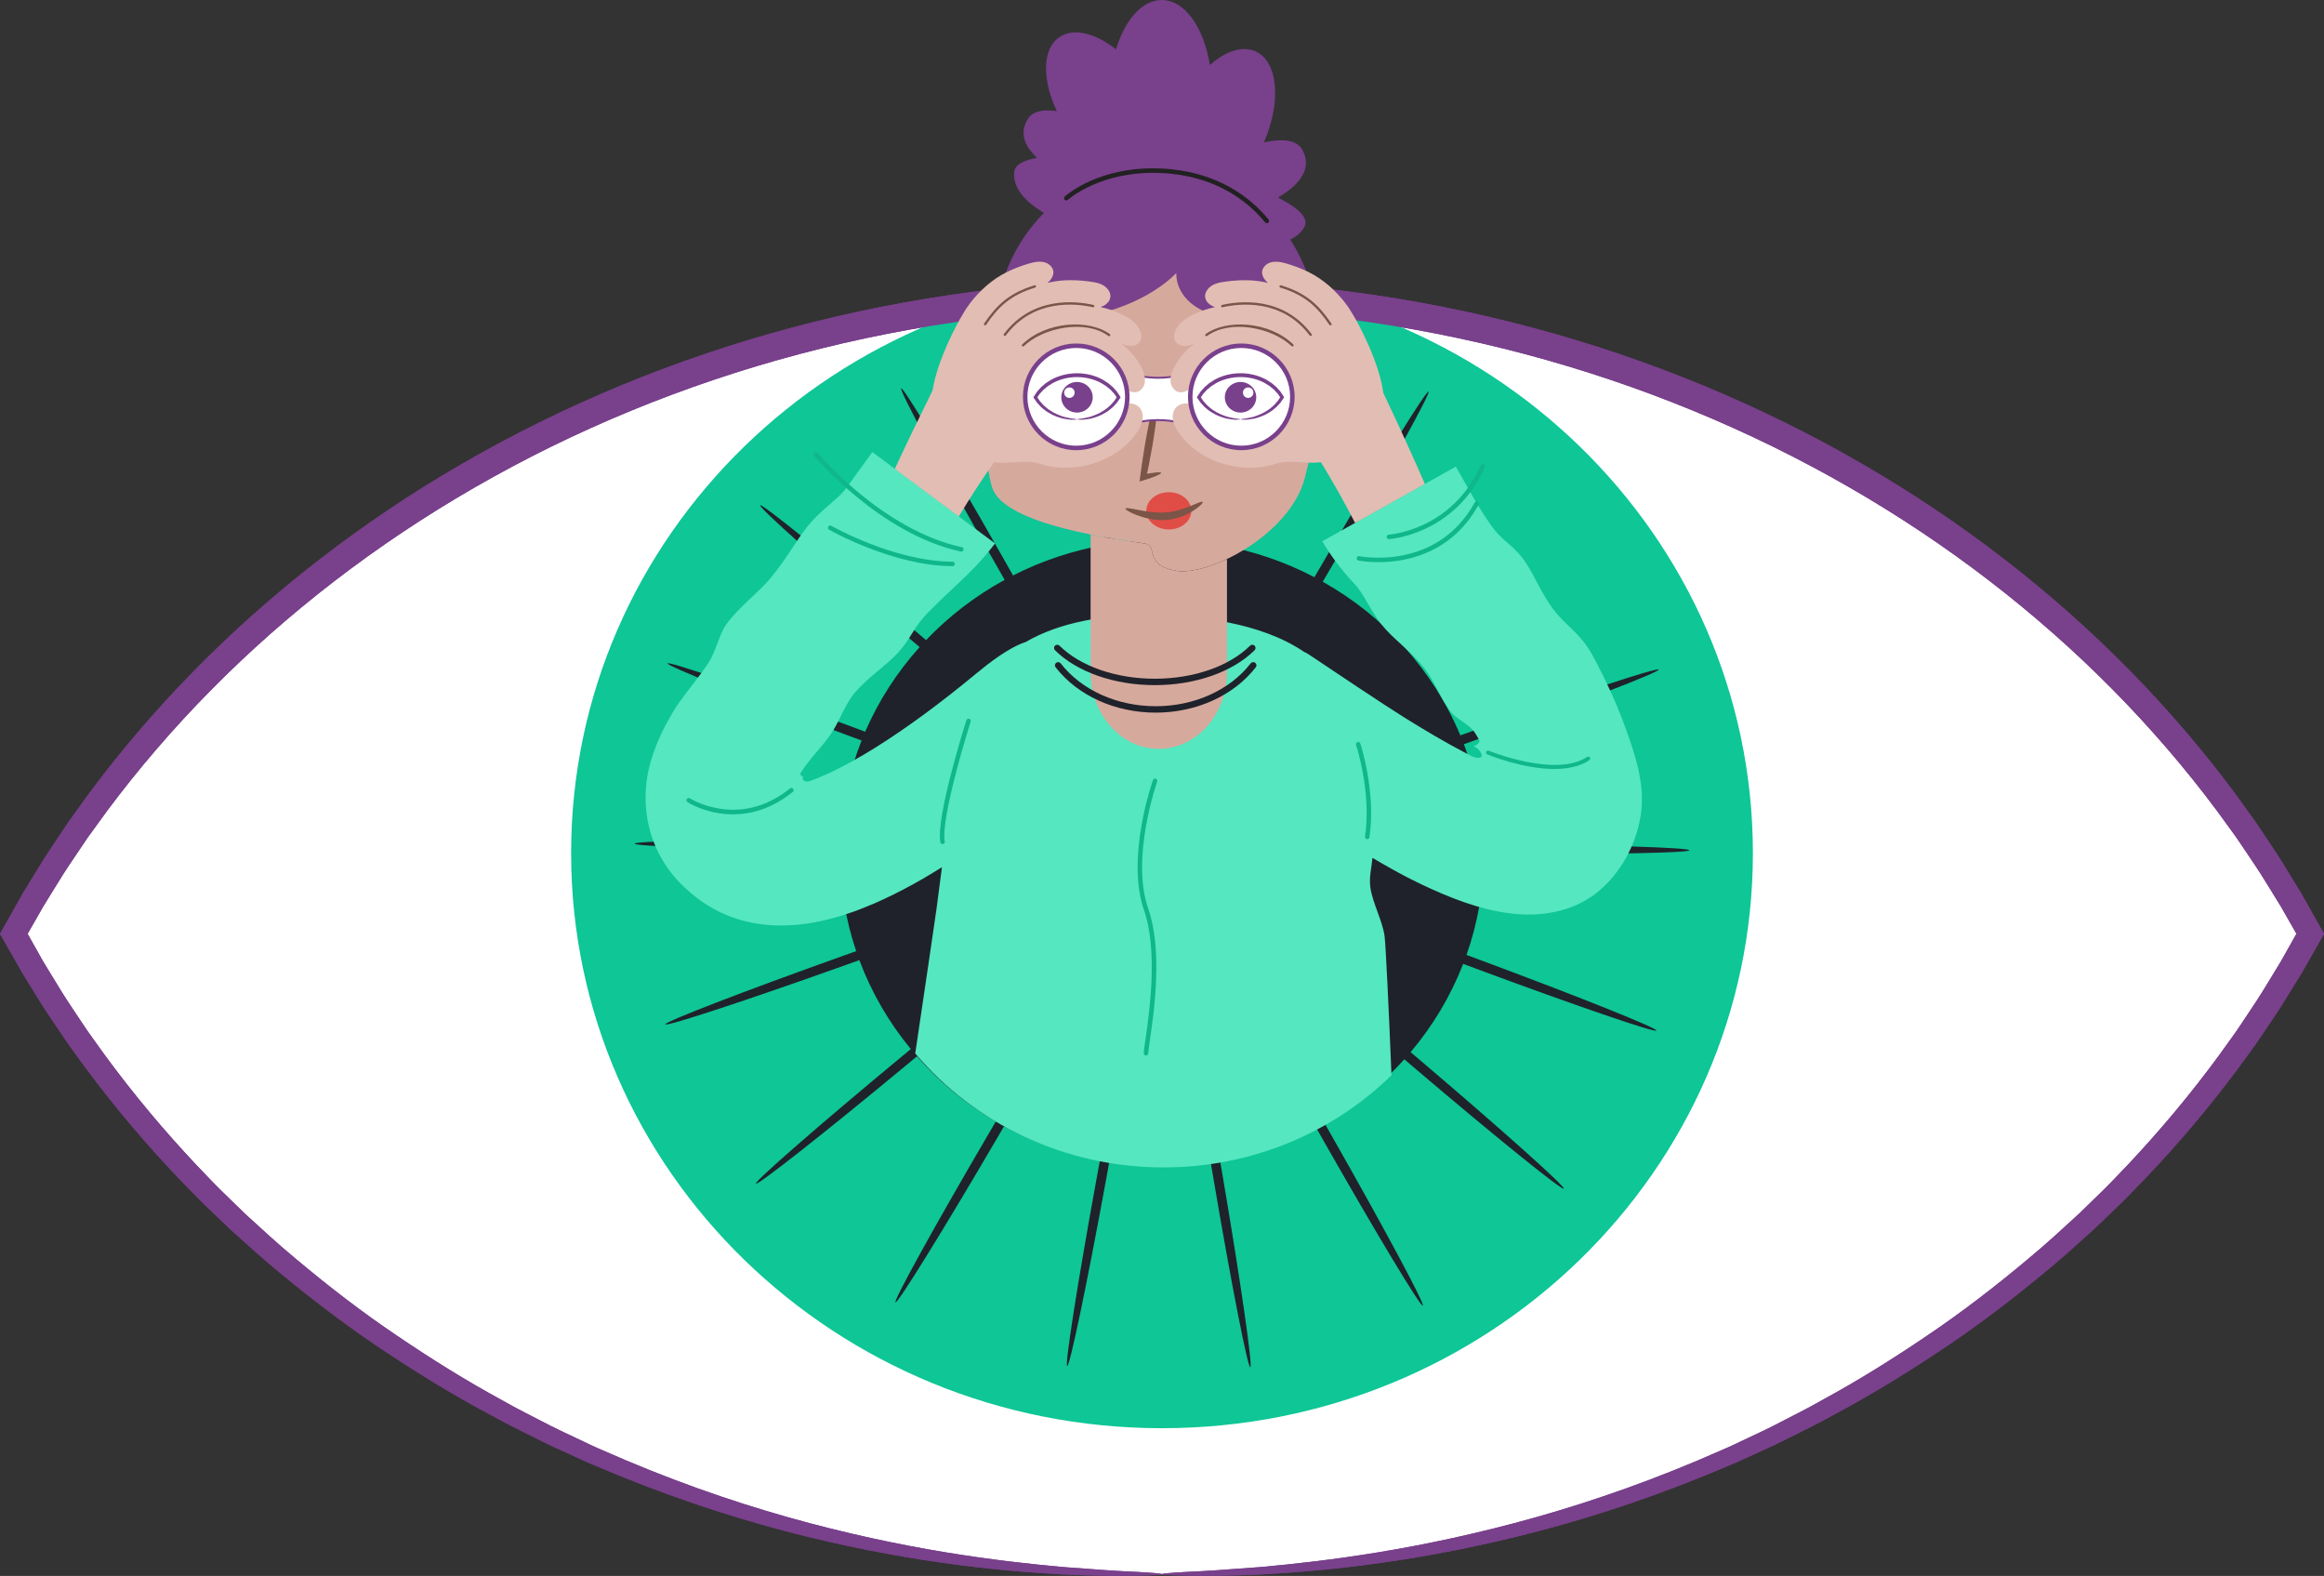 <svg width="236" height="160" viewBox="0 0 236 160" fill="none" xmlns="http://www.w3.org/2000/svg">
<rect x="0" y="0" width="236" height="160" fill="#333333" stroke="none"/>
<g clip-path="url(#clip0_1828_13016)">
<path d="M117.998 159.826C169.36 159.826 213.723 133.275 234.599 94.809C213.723 56.337 169.361 29.788 117.998 29.788C66.635 29.788 22.282 56.337 1.401 94.807C22.282 133.274 66.641 159.825 117.998 159.825V159.826Z" fill="white"/>
<path d="M118.004 31.195C105.371 31.192 92.942 32.825 81.172 35.952C69.399 39.073 58.288 43.679 48.22 49.48C38.148 55.277 29.121 62.265 21.426 70.062C17.578 73.96 14.06 78.057 10.896 82.299C10.507 82.834 10.119 83.367 9.732 83.9C9.348 84.436 8.946 84.956 8.59 85.506C7.864 86.597 7.116 87.666 6.417 88.761C5.736 89.866 5.043 90.957 4.378 92.057C3.852 92.979 3.326 93.896 2.805 94.809C3.329 95.741 3.851 96.668 4.37 97.591C5.027 98.69 5.702 99.77 6.362 100.853C7.036 101.926 7.754 102.963 8.442 104.011C8.781 104.537 9.149 105.043 9.514 105.549C9.877 106.055 10.241 106.56 10.602 107.064C13.533 111.065 16.658 114.785 19.899 118.231C20.724 119.079 21.519 119.946 22.351 120.764C23.188 121.58 24.02 122.389 24.845 123.194C26.544 124.753 28.215 126.297 29.945 127.728C33.38 130.615 36.844 133.279 40.356 135.638C43.856 138.012 47.339 140.177 50.816 142.069C52.532 143.055 54.279 143.909 55.972 144.787C56.821 145.222 57.685 145.607 58.528 146.013C59.377 146.406 60.204 146.827 61.051 147.179C67.76 150.161 74.151 152.385 80.025 154.044C91.788 157.355 101.395 158.504 107.927 159.096C111.202 159.352 113.721 159.523 115.421 159.59C117.121 159.681 118 159.759 118 159.824C118 159.888 117.121 159.939 115.415 159.974C113.708 160.034 111.177 159.984 107.877 159.847C101.295 159.489 91.588 158.562 79.648 155.422C73.688 153.845 67.191 151.693 60.357 148.761C59.494 148.415 58.651 148 57.786 147.613C56.927 147.212 56.047 146.833 55.182 146.402C53.455 145.533 51.674 144.688 49.922 143.709C46.375 141.831 42.817 139.672 39.239 137.295C35.65 134.935 32.103 132.262 28.584 129.357C26.812 127.916 25.098 126.36 23.356 124.787C22.508 123.975 21.656 123.156 20.796 122.334C19.942 121.507 19.125 120.631 18.278 119.772C14.948 116.287 11.734 112.517 8.715 108.453C8.342 107.941 7.968 107.429 7.594 106.914C7.219 106.4 6.839 105.886 6.49 105.35C5.78 104.285 5.041 103.231 4.345 102.139C3.664 101.037 2.968 99.937 2.29 98.818C1.531 97.488 0.768 96.152 0.002 94.808C0.752 93.481 1.503 92.147 2.259 90.806C2.932 89.677 3.634 88.557 4.325 87.424C5.035 86.301 5.792 85.203 6.53 84.084C6.892 83.52 7.3 82.986 7.689 82.437C8.082 81.891 8.476 81.343 8.871 80.794C12.084 76.442 15.66 72.238 19.575 68.239C27.403 60.24 36.598 53.07 46.863 47.126C57.125 41.176 68.453 36.454 80.457 33.254C92.459 30.048 105.132 28.374 118.006 28.379C130.879 28.375 143.551 30.049 155.552 33.255C167.556 36.455 178.885 41.178 189.145 47.127C199.409 53.071 208.604 60.241 216.432 68.239C220.347 72.238 223.923 76.442 227.136 80.794C227.531 81.343 227.925 81.891 228.318 82.437C228.706 82.986 229.115 83.52 229.478 84.084C230.214 85.203 230.971 86.302 231.681 87.424C232.372 88.557 233.074 89.677 233.747 90.806C234.503 92.147 235.254 93.481 236.004 94.808C235.237 96.152 234.475 97.488 233.716 98.818C233.038 99.937 232.342 101.037 231.661 102.139C230.965 103.231 230.226 104.285 229.516 105.35C229.166 105.886 228.787 106.4 228.412 106.914C228.037 107.429 227.663 107.941 227.29 108.453C224.271 112.517 221.057 116.287 217.727 119.772C216.882 120.631 216.064 121.507 215.208 122.334C214.35 123.157 213.497 123.975 212.65 124.787C210.908 126.36 209.194 127.916 207.422 129.357C203.903 132.262 200.357 134.935 196.766 137.295C193.188 139.671 189.628 141.83 186.082 143.709C184.33 144.688 182.549 145.533 180.822 146.402C179.956 146.832 179.076 147.212 178.217 147.612C177.351 148 176.508 148.414 175.646 148.76C168.813 151.691 162.315 153.844 156.354 155.42C144.415 158.56 134.707 159.488 128.124 159.845C124.825 159.983 122.294 160.031 120.587 159.972C118.881 159.936 118 159.886 118 159.821C118 159.757 118.879 159.678 120.58 159.588C122.28 159.521 124.798 159.35 128.073 159.094C134.606 158.501 144.213 157.352 155.977 154.042C161.85 152.382 168.242 150.158 174.951 147.177C175.799 146.824 176.625 146.404 177.474 146.011C178.317 145.605 179.181 145.22 180.03 144.785C181.723 143.906 183.47 143.052 185.188 142.067C188.665 140.175 192.149 138.01 195.649 135.636C199.161 133.277 202.625 130.613 206.06 127.726C207.789 126.295 209.461 124.75 211.16 123.191C211.985 122.387 212.817 121.577 213.654 120.762C214.487 119.943 215.282 119.077 216.107 118.228C219.348 114.782 222.473 111.063 225.404 107.06C225.765 106.557 226.129 106.052 226.492 105.545C226.857 105.039 227.225 104.534 227.565 104.006C228.253 102.957 228.971 101.92 229.645 100.847C230.304 99.764 230.98 98.684 231.636 97.585C232.156 96.663 232.676 95.735 233.201 94.803C232.68 93.89 232.156 92.973 231.629 92.051C230.964 90.951 230.272 89.859 229.591 88.755C228.891 87.662 228.144 86.591 227.419 85.5C227.062 84.95 226.659 84.43 226.277 83.894C225.89 83.362 225.502 82.828 225.112 82.293C221.949 78.051 218.432 73.954 214.583 70.056C206.89 62.259 197.863 55.271 187.791 49.474C177.723 43.673 166.611 39.067 154.84 35.946C143.07 32.819 130.642 31.185 118.009 31.187L118.004 31.195Z" fill="#79408C"/>
<path d="M178.004 86.619C178.004 118.848 151.14 145.003 117.998 145.003C84.855 145.003 57.997 118.848 57.997 86.619C57.997 54.39 84.855 28.241 117.998 28.241C151.14 28.241 178.004 54.361 178.004 86.619Z" fill="#0EC696"/>
<path d="M163.02 102.337C159.771 101.038 155.26 99.305 150.256 97.447C149.807 97.28 149.363 97.116 148.922 96.953C150.061 93.73 150.682 90.273 150.688 86.675C151.194 86.68 151.706 86.684 152.223 86.687C157.56 86.721 162.392 86.697 165.89 86.631C169.388 86.565 171.552 86.457 171.553 86.325C171.553 86.191 169.391 86.056 165.895 85.947C162.397 85.838 157.567 85.754 152.23 85.719C151.706 85.716 151.188 85.714 150.675 85.711C150.572 82.148 149.867 78.732 148.656 75.556C149.23 75.353 149.811 75.145 150.398 74.935C155.425 73.14 159.957 71.464 163.223 70.206C166.487 68.947 168.485 68.106 168.439 67.98C168.395 67.854 166.316 68.467 162.992 69.562C159.668 70.655 155.099 72.229 150.072 74.024C149.473 74.237 148.881 74.449 148.297 74.661C145.546 68.07 140.593 62.581 134.322 59.06C134.78 58.286 135.245 57.495 135.716 56.688C138.414 52.081 140.81 47.883 142.502 44.819C144.193 41.755 145.183 39.826 145.068 39.758C144.952 39.69 143.755 41.497 141.912 44.473C140.069 47.447 137.579 51.592 134.882 56.199C134.403 57.015 133.935 57.818 133.479 58.604C130.582 57.086 127.421 55.982 124.081 55.371C124.261 54.402 124.445 53.407 124.63 52.395C125.591 47.142 126.406 42.378 126.95 38.92C127.493 35.462 127.762 33.312 127.631 33.287C127.5 33.264 126.991 35.37 126.275 38.797C125.56 42.223 124.639 46.969 123.678 52.22C123.492 53.237 123.313 54.236 123.138 55.211C121.464 54.954 119.747 54.819 117.999 54.819C116.386 54.819 114.799 54.936 113.248 55.155C113.086 54.177 112.917 53.175 112.745 52.153C111.852 46.889 110.989 42.133 110.317 38.698C109.645 35.262 109.163 33.15 109.032 33.172C108.9 33.194 109.143 35.348 109.643 38.813C110.142 42.278 110.898 47.052 111.792 52.316C111.964 53.332 112.135 54.329 112.304 55.302C108.957 55.874 105.785 56.941 102.872 58.424C102.424 57.629 101.964 56.818 101.494 55.992C98.855 51.352 96.417 47.176 94.611 44.179C92.806 41.181 91.631 39.361 91.514 39.426C91.398 39.493 92.363 41.433 94.016 44.518C95.67 47.603 98.013 51.831 100.652 56.472C101.116 57.289 101.574 58.089 102.023 58.872C99.041 60.5 96.348 62.569 94.038 64.99C93.447 64.485 92.846 63.971 92.234 63.45C88.166 59.992 84.45 56.903 81.728 54.705C79.006 52.505 77.28 51.196 77.193 51.298C77.106 51.4 78.676 52.894 81.285 55.227C83.894 57.56 87.54 60.731 91.608 64.189C92.209 64.701 92.801 65.203 93.385 65.697C91.102 68.236 89.226 71.133 87.86 74.29C87.275 74.071 86.682 73.85 86.082 73.627C81.077 71.769 76.528 70.139 73.219 69.003C69.909 67.868 67.839 67.228 67.793 67.354C67.746 67.48 69.732 68.345 72.981 69.645C76.23 70.945 80.741 72.677 85.745 74.535C86.335 74.753 86.918 74.969 87.493 75.181C86.241 78.343 85.492 81.749 85.343 85.305C84.827 85.301 84.306 85.297 83.78 85.294C78.443 85.26 73.611 85.283 70.112 85.349C66.614 85.415 64.45 85.522 64.449 85.656C64.449 85.79 66.611 85.925 70.108 86.034C73.605 86.143 78.437 86.227 83.774 86.261C84.295 86.265 84.808 86.267 85.318 86.27C85.317 86.388 85.314 86.505 85.314 86.624C85.314 90.096 85.888 93.439 86.946 96.567C86.502 96.724 86.056 96.884 85.606 97.045C80.578 98.839 76.046 100.516 72.781 101.774C69.517 103.033 67.52 103.874 67.564 104C67.609 104.126 69.688 103.513 73.011 102.419C76.335 101.326 80.904 99.752 85.93 97.957C86.38 97.796 86.826 97.637 87.268 97.479C88.499 100.777 90.277 103.821 92.493 106.509C92.111 106.825 91.727 107.142 91.338 107.464C87.227 110.871 83.541 113.997 80.904 116.297C78.266 118.597 76.677 120.07 76.763 120.174C76.848 120.277 78.591 118.989 81.34 116.824C84.09 114.658 87.845 111.617 91.954 108.21C92.346 107.885 92.733 107.564 93.117 107.245C95.397 109.848 98.1 112.089 101.123 113.866C100.847 114.337 100.568 114.812 100.286 115.293C97.588 119.9 95.193 124.098 93.501 127.162C91.809 130.226 90.82 132.154 90.936 132.223C91.05 132.291 92.249 130.484 94.092 127.508C95.935 124.534 98.424 120.389 101.122 115.782C101.406 115.296 101.686 114.818 101.963 114.342C104.947 115.98 108.222 117.175 111.693 117.836C111.587 118.413 111.48 118.996 111.371 119.586C110.411 124.839 109.595 129.603 109.052 133.061C108.509 136.519 108.239 138.67 108.37 138.694C108.502 138.719 109.009 136.611 109.725 133.184C110.44 129.758 111.361 125.012 112.322 119.76C112.43 119.166 112.536 118.581 112.641 118.001C114.384 118.282 116.173 118.429 117.998 118.429C119.684 118.429 121.339 118.305 122.956 118.066C123.054 118.648 123.152 119.235 123.254 119.83C124.147 125.094 125.01 129.851 125.682 133.285C126.354 136.721 126.836 138.833 126.967 138.811C127.099 138.789 126.856 136.635 126.356 133.17C125.857 129.705 125.101 124.931 124.207 119.667C124.106 119.075 124.007 118.488 123.906 117.91C127.387 117.29 130.676 116.136 133.679 114.535C133.951 115.016 134.225 115.5 134.504 115.991C137.143 120.631 139.58 124.806 141.386 127.804C143.192 130.802 144.367 132.624 144.483 132.557C144.599 132.491 143.634 130.55 141.981 127.465C140.327 124.38 137.984 120.152 135.345 115.511C135.068 115.023 134.794 114.543 134.522 114.067C137.568 112.326 140.298 110.121 142.609 107.549C142.99 107.875 143.375 108.202 143.764 108.533C147.83 111.991 151.548 115.079 154.27 117.279C156.991 119.478 158.718 120.788 158.805 120.686C158.892 120.584 157.322 119.09 154.713 116.758C152.104 114.425 148.458 111.253 144.39 107.795C144.005 107.467 143.624 107.143 143.244 106.823C145.495 104.162 147.309 101.141 148.582 97.861C149.023 98.025 149.467 98.191 149.916 98.357C154.92 100.215 159.469 101.846 162.778 102.981C166.088 104.117 168.158 104.756 168.205 104.63C168.252 104.505 166.265 103.638 163.016 102.338L163.02 102.337Z" fill="#1F222A"/>
<path d="M118.004 31.195C105.371 31.192 92.942 32.825 81.172 35.952C69.399 39.073 58.288 43.679 48.22 49.48C38.148 55.277 29.121 62.265 21.426 70.062C17.578 73.96 14.06 78.057 10.896 82.299C10.507 82.834 10.119 83.367 9.732 83.9C9.348 84.436 8.946 84.956 8.59 85.506C7.864 86.597 7.116 87.666 6.417 88.761C5.736 89.866 5.043 90.957 4.378 92.057C3.852 92.979 3.326 93.896 2.805 94.809C3.329 95.741 3.851 96.668 4.37 97.591C5.027 98.69 5.702 99.77 6.362 100.853C7.036 101.926 7.754 102.963 8.442 104.011C8.781 104.537 9.149 105.043 9.514 105.549C9.877 106.055 10.241 106.56 10.602 107.064C13.533 111.065 16.658 114.785 19.899 118.231C20.724 119.079 21.519 119.946 22.351 120.764C23.188 121.58 24.02 122.389 24.845 123.194C26.544 124.753 28.215 126.297 29.945 127.728C33.38 130.615 36.844 133.279 40.356 135.638C43.856 138.012 47.339 140.177 50.816 142.069C52.532 143.055 54.279 143.909 55.972 144.787C56.821 145.222 57.685 145.607 58.528 146.013C59.377 146.406 60.204 146.827 61.051 147.179C67.76 150.161 74.151 152.385 80.025 154.044C91.788 157.355 101.395 158.504 107.927 159.096C111.202 159.352 113.721 159.523 115.421 159.59C117.121 159.681 118 159.759 118 159.824C118 159.888 117.121 159.939 115.415 159.974C113.708 160.034 111.177 159.984 107.877 159.847C101.295 159.489 91.588 158.562 79.648 155.422C73.688 153.845 67.191 151.693 60.357 148.761C59.494 148.415 58.651 148 57.786 147.613C56.927 147.212 56.047 146.833 55.182 146.402C53.455 145.533 51.674 144.688 49.922 143.709C46.375 141.831 42.817 139.672 39.239 137.295C35.65 134.935 32.103 132.262 28.584 129.357C26.812 127.916 25.098 126.36 23.356 124.787C22.508 123.975 21.656 123.156 20.796 122.334C19.942 121.507 19.125 120.631 18.278 119.772C14.948 116.287 11.734 112.517 8.715 108.453C8.342 107.941 7.968 107.429 7.594 106.914C7.219 106.4 6.839 105.886 6.49 105.35C5.78 104.285 5.041 103.231 4.345 102.139C3.664 101.037 2.968 99.937 2.29 98.818C1.531 97.488 0.768 96.152 0.002 94.808C0.752 93.481 1.503 92.147 2.259 90.806C2.932 89.677 3.634 88.557 4.325 87.424C5.035 86.301 5.792 85.203 6.53 84.084C6.892 83.52 7.3 82.986 7.689 82.437C8.082 81.891 8.476 81.343 8.871 80.794C12.084 76.442 15.66 72.238 19.575 68.239C27.403 60.24 36.598 53.07 46.863 47.126C57.125 41.176 68.453 36.454 80.457 33.254C92.459 30.048 105.132 28.374 118.006 28.379C130.879 28.375 143.551 30.049 155.552 33.255C167.556 36.455 178.885 41.178 189.145 47.127C199.409 53.071 208.604 60.241 216.432 68.239C220.347 72.238 223.923 76.442 227.136 80.794C227.531 81.343 227.925 81.891 228.318 82.437C228.706 82.986 229.115 83.52 229.478 84.084C230.214 85.203 230.971 86.302 231.681 87.424C232.372 88.557 233.074 89.677 233.747 90.806C234.503 92.147 235.254 93.481 236.004 94.808C235.237 96.152 234.475 97.488 233.716 98.818C233.038 99.937 232.342 101.037 231.661 102.139C230.965 103.231 230.226 104.285 229.516 105.35C229.166 105.886 228.787 106.4 228.412 106.914C228.037 107.429 227.663 107.941 227.29 108.453C224.271 112.517 221.057 116.287 217.727 119.772C216.882 120.631 216.064 121.507 215.208 122.334C214.35 123.157 213.497 123.975 212.65 124.787C210.908 126.36 209.194 127.916 207.422 129.357C203.903 132.262 200.357 134.935 196.766 137.295C193.188 139.671 189.628 141.83 186.082 143.709C184.33 144.688 182.549 145.533 180.822 146.402C179.956 146.832 179.076 147.212 178.217 147.612C177.351 148 176.508 148.414 175.646 148.76C168.813 151.691 162.315 153.844 156.354 155.42C144.415 158.56 134.707 159.488 128.124 159.845C124.825 159.983 122.294 160.031 120.587 159.972C118.881 159.936 118 159.886 118 159.821C118 159.757 118.879 159.678 120.58 159.588C122.28 159.521 124.798 159.35 128.073 159.094C134.606 158.501 144.213 157.352 155.977 154.042C161.85 152.382 168.242 150.158 174.951 147.177C175.799 146.824 176.625 146.404 177.474 146.011C178.317 145.605 179.181 145.22 180.03 144.785C181.723 143.906 183.47 143.052 185.188 142.067C188.665 140.175 192.149 138.01 195.649 135.636C199.161 133.277 202.625 130.613 206.06 127.726C207.789 126.295 209.461 124.75 211.16 123.191C211.985 122.387 212.817 121.577 213.654 120.762C214.487 119.943 215.282 119.077 216.107 118.228C219.348 114.782 222.473 111.063 225.404 107.06C225.765 106.557 226.129 106.052 226.492 105.545C226.857 105.039 227.225 104.534 227.565 104.006C228.253 102.957 228.971 101.92 229.645 100.847C230.304 99.764 230.98 98.684 231.636 97.585C232.156 96.663 232.676 95.735 233.201 94.803C232.68 93.89 232.156 92.973 231.629 92.051C230.964 90.951 230.272 89.859 229.591 88.755C228.891 87.662 228.144 86.591 227.419 85.5C227.062 84.95 226.659 84.43 226.277 83.894C225.89 83.362 225.502 82.828 225.112 82.293C221.949 78.051 218.432 73.954 214.583 70.056C206.89 62.259 197.863 55.271 187.791 49.474C177.723 43.673 166.611 39.067 154.84 35.946C143.07 32.819 130.642 31.185 118.009 31.187L118.004 31.195Z" fill="#79408C"/>
<path d="M119.408 26.227C119.408 26.227 109.149 24.343 103.325 32.826C100.041 37.611 99.545 45.591 100.754 49.493C101.963 53.396 113.896 54.794 116.299 55.192C117.629 55.412 116.079 57.346 119.403 57.944C122.727 58.545 130.97 54.297 132.482 48.592C133.994 42.888 137.538 27.427 119.408 26.227Z" fill="#D6A99D"/>
<path d="M166.459 78.536C166.166 77.064 165.687 75.615 165.161 74.157C164.57 72.488 163.858 70.798 163.059 69.147C162.856 68.737 162.658 68.323 162.44 67.915L162.357 67.762L162.309 67.665L162.22 67.482C162.161 67.362 162.101 67.244 162.04 67.126C161.798 66.655 161.548 66.211 161.28 65.8C160.198 64.139 158.678 63.162 157.71 61.84C156.399 60.059 155.664 58.018 154.59 56.635C153.492 55.222 152.493 54.873 151.428 53.357C150.48 52.002 149.942 51.076 149.429 50.179C149.183 49.746 148.937 49.313 148.661 48.825C148.398 48.363 148.113 47.865 147.843 47.372L134.278 54.951C134.547 55.416 134.976 56.11 135.535 56.868C136.093 57.631 136.78 58.471 137.571 59.313C138.521 60.324 139.154 61.983 140.285 63.396C141.505 64.922 143.122 65.939 144.647 67.844C145.576 69.002 146.293 70.892 147.244 72.177C147.903 73.063 149.134 73.441 149.783 74.407C149.934 74.635 150.071 74.869 150.193 75.105L150.238 75.194C150.25 75.22 150.239 75.21 150.241 75.221L150.236 75.251C150.234 75.272 150.226 75.297 150.219 75.321C150.185 75.415 150.113 75.505 150.026 75.571C149.859 75.711 149.623 75.722 149.658 75.754C149.678 75.775 149.92 75.873 150.145 76.104C150.375 76.324 150.526 76.666 150.458 76.775C150.393 76.898 150.257 76.947 150.127 76.95C149.995 76.955 149.856 76.924 149.722 76.881C149.587 76.837 149.453 76.778 149.324 76.713C149.26 76.681 149.195 76.646 149.133 76.612L149.043 76.561L149.025 76.55L149.016 76.545L148.947 76.51L148.594 76.326C146.702 75.33 144.702 74.149 142.598 72.839C140.492 71.524 135.325 68.07 132.98 66.493C132.752 66.339 132.59 66.252 132.465 66.206C127.973 63.16 121.627 62.493 116.366 62.393C112.133 62.473 107.688 63.125 104.142 65.189C102.446 65.733 100.376 67.355 99.103 68.409C95.631 71.281 92.216 73.82 88.965 75.858C87.342 76.873 85.757 77.761 84.272 78.453C84.088 78.536 83.904 78.62 83.722 78.703C83.543 78.779 83.364 78.856 83.184 78.932C83.008 79.002 82.835 79.072 82.66 79.141C82.498 79.201 82.338 79.261 82.178 79.32L82.101 79.335L82.047 79.339C82.012 79.342 81.978 79.343 81.945 79.343C81.821 79.341 81.713 79.314 81.637 79.253C81.611 79.234 81.591 79.213 81.575 79.192C81.498 79.104 81.494 78.978 81.532 78.885C81.551 78.836 81.454 78.812 81.373 78.74C81.291 78.674 81.232 78.564 81.285 78.488C81.291 78.475 81.302 78.473 81.309 78.469C81.313 78.467 81.317 78.466 81.319 78.463L81.393 78.342C81.504 78.165 81.63 77.988 81.751 77.814C81.879 77.64 82.014 77.465 82.147 77.294C82.286 77.121 82.426 76.95 82.565 76.779C83.133 76.096 83.728 75.429 84.23 74.735C85.239 73.343 85.704 71.679 86.732 70.426C88.123 68.737 90.033 67.571 91.267 66.189C92.541 64.767 92.774 63.671 94.253 62.175C95.583 60.831 96.544 59.964 97.513 59.042C97.999 58.58 98.488 58.106 99.041 57.524C99.318 57.233 99.613 56.911 99.936 56.542C100.265 56.16 100.616 55.748 101.048 55.176L88.586 45.894C88.459 46.077 88.168 46.48 87.719 47.089C87.275 47.695 86.696 48.484 86.051 49.414C85.276 50.534 83.706 51.506 82.387 52.988C80.96 54.598 80.053 56.538 78.193 58.762C77.065 60.113 75.099 61.584 73.833 63.28C72.957 64.448 72.791 66.019 71.891 67.374C71.033 68.666 70.028 69.853 69.018 71.254C68.889 71.43 68.771 71.597 68.635 71.801C68.45 72.099 68.26 72.408 68.09 72.714C67.919 73.023 67.746 73.334 67.574 73.647C67.403 73.962 67.258 74.291 67.099 74.618C66.49 75.937 65.984 77.361 65.732 78.848C65.574 79.771 65.499 80.9 65.605 82.087C65.707 83.274 65.982 84.519 66.468 85.689C66.937 86.864 67.616 87.96 68.367 88.882C69.124 89.802 69.961 90.527 70.683 91.093C71.401 91.674 72.213 92.151 73.076 92.593C74.787 93.418 76.68 93.881 78.695 93.956C79.702 93.983 80.733 93.951 81.78 93.792C82.303 93.733 82.828 93.616 83.354 93.516C83.618 93.466 83.881 93.389 84.145 93.327C84.407 93.259 84.673 93.205 84.935 93.118C85.459 92.957 85.991 92.804 86.501 92.621L86.887 92.483L87.232 92.354L87.752 92.151C88.103 92.016 88.432 91.87 88.776 91.728C89.108 91.581 89.444 91.433 89.771 91.28C91.083 90.669 92.345 90.004 93.581 89.296C94.279 88.893 94.969 88.473 95.655 88.044C95.452 89.452 95.312 90.798 95.111 92.205C95.03 92.769 93.917 100.44 92.941 106.961C98.936 114.023 108.003 118.527 118.152 118.527C127.199 118.527 135.387 114.949 141.304 109.171C141.058 103.069 140.725 95.952 140.604 95.049C140.399 93.514 139.407 91.725 139.166 90.148C139.003 89.082 139.282 88.115 139.376 87.097C140.052 87.499 140.732 87.892 141.418 88.272C141.644 88.396 141.871 88.519 142.096 88.642C142.336 88.77 142.577 88.898 142.815 89.026C143.211 89.235 143.614 89.431 144.005 89.618C144.4 89.806 144.789 90.007 145.185 90.179C146.76 90.904 148.342 91.527 149.885 91.99C151.426 92.448 152.924 92.741 154.32 92.825C154.531 92.835 154.742 92.844 154.953 92.853C155.163 92.859 155.365 92.85 155.57 92.849C155.984 92.853 156.372 92.801 156.767 92.772C157.541 92.673 158.284 92.519 158.996 92.295C159.708 92.071 160.39 91.767 161.047 91.387C161.701 91.006 162.335 90.541 162.879 89.995C163.405 89.516 163.859 88.973 164.267 88.414C164.677 87.854 165.046 87.273 165.345 86.669C165.425 86.52 165.499 86.369 165.565 86.217C165.633 86.064 165.707 85.914 165.771 85.76C165.89 85.451 166.018 85.146 166.112 84.831C166.323 84.209 166.474 83.575 166.591 82.936C166.833 81.487 166.759 80.006 166.455 78.534L166.459 78.536Z" fill="#55E7C0"/>
<path d="M131.025 24.328C131.725 23.968 132.233 23.523 132.49 22.988C133.017 21.887 131.134 20.762 129.78 20.052C132.174 18.66 133.272 16.952 132.223 15.159C131.59 14.078 129.939 14.108 128.348 14.451C130.138 10.368 129.795 6.282 127.532 5.229C126.187 4.603 124.46 5.186 122.866 6.601C122.25 2.806 120.332 0.035 118.018 -0C116.01 -0.031 114.239 2.004 113.328 5.008C111.227 3.355 109.001 2.789 107.568 3.776C105.826 4.976 105.805 8.092 107.326 11.285C106.075 11.099 104.915 11.218 104.383 12.066C103.524 13.434 103.968 14.791 105.313 16.017C104.271 16.233 103.089 16.578 102.996 17.434C102.822 19.015 104.015 20.427 106.01 21.613C102.942 24.711 101.033 29.045 101.033 33.845C101.033 34.936 101.136 36.002 101.324 37.037C101.819 35.505 102.477 34.059 103.324 32.827C109.148 24.344 119.407 26.228 119.407 26.228C129.203 26.877 132.67 31.689 133.549 36.875C133.719 35.891 133.813 34.88 133.813 33.845C133.813 30.32 132.785 27.047 131.024 24.329L131.025 24.328Z" fill="#79408C"/>
<path d="M124.684 23.484C123.316 23.484 122.074 23.918 121.142 24.623C121.156 24.304 121.109 23.998 120.996 23.709C120.123 21.504 115.682 21.196 111.078 23.02C106.473 24.845 103.447 28.112 104.321 30.317C105.194 32.522 109.634 32.831 114.239 31.006C116.409 30.146 118.227 28.966 119.453 27.727C119.453 27.743 119.449 27.76 119.449 27.777C119.449 30.15 121.793 32.072 124.683 32.072C127.573 32.072 129.917 30.149 129.917 27.777C129.917 25.406 127.573 23.483 124.683 23.483L124.684 23.484Z" fill="#79408C"/>
<path d="M120.978 51.864C120.978 52.909 119.954 53.756 118.692 53.756C117.429 53.756 116.406 52.909 116.406 51.864C116.406 50.819 117.43 49.972 118.692 49.972C119.953 49.972 120.978 50.819 120.978 51.864Z" fill="#E04D46"/>
<path d="M117.003 45.38C116.901 45.98 116.796 46.555 116.69 47.085C116.635 47.35 116.584 47.604 116.533 47.846L116.513 47.936C116.506 47.966 116.507 47.952 116.505 47.962L116.491 47.993C116.479 48.022 116.469 48.049 116.457 48.077C116.477 48.081 116.505 48.083 116.54 48.084C116.56 48.084 116.572 48.087 116.604 48.084C116.665 48.074 116.723 48.063 116.781 48.054C117.009 48.016 117.207 47.988 117.373 47.97C117.702 47.935 117.893 47.943 117.91 48.001C117.925 48.058 117.762 48.16 117.458 48.293C117.307 48.36 117.119 48.434 116.903 48.514C116.849 48.533 116.792 48.553 116.734 48.575C116.635 48.605 116.534 48.638 116.431 48.671C116.206 48.74 115.968 48.813 115.719 48.888C115.798 48.318 115.886 47.669 115.983 46.966C116.06 46.43 116.15 45.854 116.252 45.254C116.723 42.48 117.274 40.259 117.483 40.294C117.69 40.33 117.476 42.608 117.005 45.382L117.003 45.38Z" fill="#7A5548"/>
<path d="M118.3 52.032C119.368 51.974 120.298 51.62 120.973 51.342C121.648 51.057 122.079 50.868 122.14 50.962C122.194 51.044 121.869 51.394 121.225 51.818C120.898 52.022 120.498 52.258 120.007 52.436C119.521 52.619 118.952 52.758 118.345 52.793C117.738 52.83 117.163 52.767 116.662 52.658C116.158 52.556 115.724 52.408 115.368 52.273C114.658 51.989 114.259 51.731 114.293 51.637C114.329 51.533 114.794 51.612 115.518 51.755C115.88 51.82 116.308 51.907 116.779 51.965C117.251 52.029 117.767 52.064 118.299 52.032H118.3Z" fill="#7A5548"/>
<path d="M116.377 107.164C116.252 107.164 116.15 107.062 116.15 106.936C116.15 106.715 116.218 106.245 116.321 105.533C116.71 102.846 117.621 96.552 116.163 92.368C115.199 89.602 115.501 86.166 115.925 83.771C116.381 81.187 117.074 79.22 117.081 79.201C117.123 79.082 117.253 79.02 117.371 79.063C117.49 79.105 117.552 79.235 117.51 79.353C117.483 79.43 114.805 87.092 116.593 92.218C118.088 96.507 117.199 102.648 116.772 105.599C116.68 106.239 116.606 106.747 116.606 106.936C116.606 107.062 116.504 107.164 116.378 107.164H116.377Z" fill="#0FB78B"/>
<path d="M95.713 85.697C95.606 85.697 95.509 85.62 95.49 85.511C95.026 82.959 98.008 73.523 98.135 73.123C98.173 73.003 98.301 72.936 98.421 72.975C98.54 73.012 98.607 73.141 98.57 73.261C98.539 73.358 95.495 82.989 95.939 85.428C95.961 85.553 95.879 85.671 95.756 85.694C95.742 85.696 95.729 85.697 95.715 85.697H95.713Z" fill="#0FB78B"/>
<path d="M138.842 85.197C138.832 85.197 138.82 85.197 138.808 85.195C138.684 85.176 138.598 85.06 138.617 84.936C139.289 80.455 137.725 75.68 137.708 75.633C137.668 75.513 137.733 75.384 137.853 75.344C137.971 75.304 138.101 75.369 138.141 75.489C138.157 75.537 139.755 80.413 139.067 85.004C139.051 85.117 138.954 85.197 138.842 85.197Z" fill="#0FB78B"/>
<path d="M97.621 56.003C97.606 56.003 97.589 56.002 97.573 55.998C89.352 54.222 82.736 46.352 82.671 46.273C82.59 46.176 82.604 46.033 82.7 45.952C82.796 45.871 82.94 45.885 83.021 45.981C83.086 46.06 89.603 53.811 97.669 55.553C97.792 55.58 97.871 55.7 97.844 55.824C97.82 55.93 97.727 56.003 97.621 56.003Z" fill="#0FB78B"/>
<path d="M96.734 57.482C90.689 57.471 84.258 53.818 84.194 53.78C84.085 53.717 84.047 53.578 84.109 53.469C84.171 53.36 84.311 53.323 84.42 53.385C84.483 53.421 90.812 57.014 96.734 57.026C96.859 57.026 96.961 57.128 96.961 57.255C96.961 57.38 96.859 57.482 96.734 57.482Z" fill="#0FB78B"/>
<path d="M139.972 57.076C138.767 57.076 137.971 56.917 137.946 56.911C137.823 56.885 137.745 56.764 137.771 56.641C137.796 56.518 137.918 56.441 138.04 56.465C138.119 56.483 145.897 58.033 149.763 51.005C149.824 50.895 149.962 50.855 150.072 50.916C150.182 50.977 150.222 51.115 150.163 51.225C147.38 56.285 142.657 57.078 139.971 57.078L139.972 57.076Z" fill="#0FB78B"/>
<path d="M141.039 54.737C140.919 54.737 140.819 54.644 140.812 54.522C140.805 54.396 140.901 54.288 141.026 54.281C141.09 54.278 147.411 53.854 150.362 47.268C150.413 47.153 150.548 47.101 150.663 47.153C150.778 47.205 150.83 47.339 150.778 47.454C147.71 54.301 141.117 54.733 141.051 54.736C141.048 54.736 141.043 54.736 141.039 54.736V54.737Z" fill="#0FB78B"/>
<path d="M157.843 78.073C154.662 78.073 151.233 76.676 151.032 76.593C150.93 76.55 150.881 76.433 150.923 76.33C150.966 76.228 151.083 76.178 151.186 76.221C151.254 76.249 157.975 78.985 161.172 76.845C161.263 76.783 161.389 76.807 161.451 76.9C161.513 76.993 161.487 77.117 161.396 77.179C160.413 77.837 159.149 78.072 157.845 78.072L157.843 78.073Z" fill="#0FB78B"/>
<path d="M74.421 82.68C73.946 82.68 73.508 82.642 73.113 82.584C71.149 82.294 69.87 81.473 69.816 81.438C69.71 81.369 69.681 81.228 69.749 81.122C69.817 81.017 69.959 80.987 70.064 81.055C70.113 81.087 75.067 84.214 80.22 80.048C80.319 79.969 80.462 79.984 80.54 80.082C80.619 80.18 80.604 80.323 80.506 80.402C78.294 82.191 76.127 82.679 74.421 82.679V82.68Z" fill="#0FB78B"/>
<path d="M128.65 22.661C128.584 22.661 128.518 22.633 128.474 22.578C126.712 20.437 123.453 17.829 117.94 17.567C111.818 17.273 108.467 20.26 108.434 20.29C108.341 20.375 108.197 20.369 108.111 20.275C108.027 20.182 108.034 20.038 108.127 19.954C108.267 19.825 111.647 16.81 117.961 17.111C123.641 17.383 127.004 20.076 128.824 22.288C128.904 22.385 128.89 22.528 128.794 22.609C128.752 22.645 128.7 22.661 128.65 22.661Z" fill="#212121"/>
<path d="M119.405 57.944C116.081 57.345 117.631 55.411 116.3 55.191C115.411 55.045 113.22 54.76 110.75 54.264V68.255C110.75 72.549 113.851 76.03 117.674 76.03C121.497 76.03 124.598 72.549 124.598 68.255V56.756C122.584 57.713 120.649 58.17 119.403 57.944H119.405Z" fill="#D6A99D"/>
<path d="M120.867 40.29C120.867 39.243 121.179 38.272 121.711 37.458C120.473 38.03 119.086 38.356 117.617 38.356C116.147 38.356 114.878 38.061 113.679 37.533C114.182 38.332 114.478 39.276 114.478 40.291C114.478 41.6 113.99 42.793 113.19 43.705C114.509 43.033 116.016 42.651 117.617 42.651C119.304 42.651 120.888 43.075 122.257 43.818C121.397 42.892 120.867 41.655 120.867 40.291V40.29Z" fill="white"/>
<path d="M122.073 43.615C120.708 42.924 119.176 42.551 117.615 42.551C116.055 42.551 114.655 42.897 113.336 43.532C113.228 43.667 113.114 43.796 112.993 43.919C114.392 43.157 115.987 42.746 117.615 42.746C119.362 42.746 121.071 43.226 122.542 44.101C122.377 43.947 122.217 43.788 122.073 43.614V43.615Z" fill="#79408C"/>
<path d="M113.765 37.672C114.97 38.182 116.282 38.453 117.617 38.453C118.951 38.453 120.375 38.154 121.624 37.6C121.689 37.493 121.755 37.389 121.828 37.288C120.53 37.916 119.087 38.258 117.617 38.258C116.146 38.258 114.834 37.95 113.583 37.376C113.648 37.472 113.706 37.572 113.765 37.672Z" fill="#79408C"/>
<path d="M97.357 52.442C98.496 50.565 99.829 48.491 100.958 46.926C102.617 47.132 104.025 46.637 105.511 47.065C105.537 47.072 105.559 47.075 105.583 47.081C108.647 48.096 112.717 47.187 114.962 44.53C115.55 43.836 116.218 42.93 116.01 41.961C115.728 40.707 114.073 40.702 113.316 41.521C112.04 42.761 111.388 44.097 109.246 44.13C107.143 44.163 105.299 42.68 104.811 40.691C104.792 40.138 104.84 39.595 104.984 39.079C105.623 37.409 107.118 36.173 108.955 36.002C110.982 35.815 112.76 36.937 113.674 38.706C114.011 39.462 115.178 40.29 115.913 39.525C116.493 38.922 116.271 37.994 115.933 37.337C115.418 36.339 114.681 35.498 113.81 34.846C114.337 35.116 114.939 35.282 115.476 34.954C116.388 34.394 115.668 33.108 115.068 32.624C114.408 32.094 113.6 31.722 112.801 31.459C112.462 31.347 112.114 31.254 111.761 31.178C112.496 30.948 113.078 30.247 112.57 29.471C112.111 28.769 111.265 28.662 110.503 28.565C109.712 28.461 108.914 28.423 108.117 28.462C107.526 28.492 106.944 28.586 106.369 28.722C106.887 28.294 107.234 27.627 106.727 27.038C106.183 26.407 105.289 26.527 104.582 26.73C103.78 26.959 102.984 27.253 102.238 27.625C100.761 28.362 99.517 29.473 98.513 30.777C98.247 31.123 98.006 31.491 97.786 31.876C97.129 32.929 95.168 36.627 94.699 39.646C93.217 42.637 91.956 45.257 90.865 47.606L97.357 52.441V52.442Z" fill="#E2BDB3"/>
<path d="M121.462 38.708C122.376 36.939 124.154 35.816 126.181 36.004C128.017 36.174 129.513 37.41 130.152 39.081C130.296 39.597 130.344 40.14 130.325 40.692C129.837 42.682 127.993 44.164 125.89 44.131C123.746 44.099 123.095 42.763 121.819 41.523C121.063 40.703 119.407 40.709 119.124 41.962C118.917 42.93 119.585 43.836 120.173 44.531C122.417 47.188 126.488 48.097 129.551 47.083C129.576 47.077 129.598 47.073 129.624 47.066C131.1 46.64 132.498 47.126 134.142 46.932C135.144 48.556 136.548 51.022 137.61 53.093L144.696 49.134C143.538 46.484 142.176 43.464 140.473 39.888C140.074 36.828 138.025 32.959 137.351 31.878C137.132 31.494 136.89 31.125 136.624 30.779C135.62 29.475 134.376 28.363 132.899 27.628C132.153 27.256 131.356 26.961 130.555 26.733C129.847 26.531 128.955 26.41 128.411 27.041C127.903 27.63 128.251 28.296 128.768 28.724C128.195 28.588 127.611 28.495 127.02 28.465C126.223 28.425 125.425 28.464 124.634 28.567C123.872 28.664 123.027 28.771 122.567 29.474C122.06 30.249 122.642 30.951 123.377 31.18C123.024 31.257 122.676 31.349 122.337 31.462C121.539 31.726 120.73 32.096 120.071 32.627C119.469 33.109 118.75 34.396 119.663 34.956C120.198 35.285 120.8 35.118 121.328 34.848C120.456 35.501 119.72 36.342 119.204 37.34C118.865 37.997 118.644 38.925 119.223 39.527C119.958 40.292 121.124 39.464 121.462 38.709V38.708Z" fill="#E2BDB3"/>
<path d="M103.89 35.175C103.859 35.175 103.827 35.162 103.803 35.138C103.758 35.09 103.759 35.014 103.807 34.968C106.324 32.553 110.654 32.42 112.7 33.917C112.754 33.957 112.766 34.032 112.726 34.084C112.687 34.138 112.612 34.15 112.558 34.11C110.198 32.383 105.932 33.262 103.973 35.141C103.95 35.164 103.92 35.175 103.89 35.175Z" fill="#7A5548"/>
<path d="M102.038 34.111C102.012 34.111 101.987 34.102 101.965 34.086C101.912 34.046 101.902 33.971 101.942 33.917C104.858 30.044 109.274 30.558 111.039 30.958C111.103 30.972 111.144 31.036 111.129 31.102C111.115 31.166 111.05 31.207 110.985 31.192C109.267 30.803 104.965 30.301 102.134 34.061C102.11 34.093 102.074 34.109 102.038 34.109V34.111Z" fill="#7A5548"/>
<path d="M100.035 33.034C100.012 33.034 99.988 33.027 99.967 33.013C99.912 32.975 99.898 32.9 99.936 32.845C101.199 30.993 102.442 29.763 105.055 28.965C105.118 28.946 105.186 28.981 105.205 29.044C105.225 29.108 105.188 29.176 105.125 29.194C102.581 29.972 101.368 31.171 100.135 32.98C100.111 33.014 100.074 33.032 100.035 33.032V33.034Z" fill="#7A5548"/>
<path d="M131.246 35.175C131.216 35.175 131.186 35.165 131.162 35.142C129.204 33.262 124.939 32.384 122.577 34.11C122.523 34.149 122.448 34.139 122.41 34.085C122.37 34.031 122.382 33.956 122.435 33.917C124.481 32.42 128.811 32.554 131.329 34.968C131.377 35.014 131.378 35.09 131.332 35.138C131.309 35.163 131.277 35.175 131.246 35.175Z" fill="#7A5548"/>
<path d="M133.098 34.11C133.062 34.11 133.025 34.094 133.002 34.062C130.172 30.303 125.869 30.804 124.151 31.193C124.086 31.208 124.022 31.167 124.007 31.103C123.991 31.038 124.032 30.974 124.097 30.959C125.86 30.559 130.278 30.045 133.193 33.918C133.233 33.971 133.222 34.046 133.17 34.087C133.148 34.103 133.123 34.111 133.097 34.111L133.098 34.11Z" fill="#7A5548"/>
<path d="M135.102 33.033C135.063 33.033 135.025 33.015 135.002 32.981C133.767 31.173 132.556 29.973 130.012 29.195C129.949 29.177 129.912 29.109 129.932 29.045C129.952 28.982 130.018 28.947 130.082 28.965C132.695 29.764 133.937 30.992 135.201 32.846C135.239 32.901 135.225 32.976 135.17 33.014C135.149 33.028 135.125 33.035 135.102 33.035V33.033Z" fill="#7A5548"/>
<path d="M114.478 40.29C114.478 43.155 112.156 45.478 109.292 45.478C106.428 45.478 104.106 43.155 104.106 40.29C104.106 37.424 106.428 35.102 109.292 35.102C112.156 35.102 114.478 37.424 114.478 40.29Z" fill="white"/>
<path d="M109.292 45.706C106.307 45.706 103.879 43.276 103.879 40.289C103.879 37.301 106.307 34.873 109.292 34.873C112.277 34.873 114.705 37.302 114.705 40.289C114.705 43.275 112.277 45.706 109.292 45.706ZM109.292 35.329C106.558 35.329 104.334 37.554 104.334 40.29C104.334 43.025 106.558 45.251 109.292 45.251C112.026 45.251 114.25 43.025 114.25 40.29C114.25 37.554 112.026 35.329 109.292 35.329Z" fill="#79408C"/>
<path d="M109.369 42.579C107.505 42.579 105.895 41.662 105.138 40.333C105.895 39.004 107.506 38.088 109.369 38.088C111.233 38.088 112.842 39.005 113.601 40.333C112.842 41.662 111.234 42.579 109.369 42.579Z" fill="white"/>
<path d="M109.368 37.895C110.313 37.895 111.228 38.129 111.992 38.551C112.176 38.669 112.358 38.785 112.536 38.9C112.699 39.037 112.861 39.17 113.016 39.306C113.153 39.459 113.289 39.612 113.421 39.761C113.55 39.956 113.678 40.148 113.803 40.336C113.672 40.524 113.545 40.71 113.419 40.89C113.298 41.032 113.169 41.161 113.05 41.291C112.929 41.422 112.782 41.516 112.656 41.625C112.53 41.736 112.389 41.817 112.254 41.897C111.723 42.237 111.19 42.389 110.761 42.504C110.32 42.583 109.973 42.627 109.733 42.611C109.495 42.609 109.368 42.599 109.368 42.582C109.368 42.564 109.494 42.538 109.726 42.508C109.959 42.492 110.293 42.416 110.712 42.314C111.119 42.175 111.618 42.006 112.106 41.664C112.23 41.585 112.36 41.504 112.474 41.395C112.589 41.288 112.724 41.197 112.832 41.072C112.94 40.948 113.056 40.825 113.165 40.692C113.241 40.576 113.318 40.458 113.398 40.336L113.378 40.31L113.302 40.199C113.251 40.126 113.2 40.05 113.148 39.975C113.024 39.84 112.897 39.703 112.768 39.565C112.622 39.444 112.473 39.321 112.322 39.198C112.155 39.093 111.986 38.989 111.814 38.882C111.102 38.499 110.251 38.285 109.368 38.285C108.485 38.285 107.635 38.5 106.924 38.883C106.752 38.99 106.584 39.094 106.416 39.199C106.265 39.323 106.116 39.446 105.969 39.566C105.84 39.706 105.714 39.843 105.589 39.977C105.538 40.052 105.486 40.127 105.436 40.201L105.359 40.311L105.34 40.337C105.418 40.459 105.497 40.577 105.573 40.693C105.681 40.826 105.798 40.949 105.906 41.073C106.014 41.198 106.149 41.289 106.263 41.396C106.377 41.505 106.507 41.585 106.632 41.666C107.119 42.007 107.619 42.176 108.026 42.316C108.444 42.418 108.778 42.494 109.012 42.509C109.244 42.54 109.369 42.565 109.369 42.583C109.369 42.601 109.244 42.611 109.005 42.612C108.766 42.629 108.417 42.584 107.976 42.505C107.546 42.391 107.014 42.238 106.484 41.898C106.349 41.818 106.207 41.737 106.082 41.626C105.955 41.517 105.809 41.422 105.688 41.293C105.567 41.163 105.439 41.033 105.317 40.892C105.192 40.711 105.065 40.526 104.934 40.337C105.058 40.149 105.186 39.958 105.315 39.762C105.447 39.613 105.583 39.462 105.721 39.307C105.875 39.171 106.037 39.038 106.2 38.901C106.378 38.787 106.56 38.671 106.744 38.554C107.509 38.132 108.423 37.897 109.368 37.897V37.895Z" fill="#79408C"/>
<path d="M110.965 40.334C110.965 39.477 110.25 38.781 109.369 38.781C108.489 38.781 107.774 39.478 107.774 40.334C107.774 41.191 108.488 41.887 109.369 41.887C110.251 41.887 110.965 41.192 110.965 40.334Z" fill="#79408C"/>
<path d="M109.128 39.867C109.128 40.161 108.89 40.399 108.596 40.399C108.301 40.399 108.063 40.161 108.063 39.867C108.063 39.572 108.301 39.334 108.596 39.334C108.89 39.334 109.128 39.572 109.128 39.867Z" fill="white"/>
<path d="M120.867 40.29C120.867 43.155 123.188 45.478 126.053 45.478C128.917 45.478 131.238 43.155 131.238 40.29C131.238 37.424 128.917 35.102 126.053 35.102C123.188 35.102 120.867 37.424 120.867 40.29Z" fill="white"/>
<path d="M126.052 45.706C123.066 45.706 120.638 43.276 120.638 40.289C120.638 37.301 123.066 34.873 126.052 34.873C129.037 34.873 131.466 37.302 131.466 40.289C131.466 43.275 129.038 45.706 126.052 45.706ZM126.052 35.329C123.317 35.329 121.094 37.554 121.094 40.29C121.094 43.025 123.318 45.251 126.052 45.251C128.785 45.251 131.01 43.025 131.01 40.29C131.01 37.554 128.786 35.329 126.052 35.329Z" fill="#79408C"/>
<path d="M125.975 42.579C127.839 42.579 129.449 41.662 130.207 40.333C129.449 39.004 127.838 38.088 125.975 38.088C124.112 38.088 122.502 39.005 121.744 40.333C122.502 41.662 124.111 42.579 125.975 42.579Z" fill="white"/>
<path d="M125.976 38.283C125.095 38.283 124.243 38.497 123.531 38.88C123.359 38.986 123.191 39.091 123.023 39.195C122.872 39.32 122.723 39.442 122.576 39.562C122.447 39.702 122.321 39.839 122.196 39.973C122.145 40.048 122.093 40.123 122.043 40.197L121.967 40.307L121.947 40.333C122.026 40.455 122.104 40.574 122.18 40.69C122.288 40.822 122.405 40.945 122.512 41.07C122.621 41.194 122.754 41.285 122.869 41.392C122.983 41.501 123.113 41.581 123.238 41.662C123.725 42.003 124.225 42.172 124.632 42.311C125.049 42.414 125.383 42.489 125.616 42.505C125.849 42.536 125.974 42.562 125.974 42.579C125.974 42.597 125.849 42.606 125.609 42.609C125.369 42.625 125.022 42.581 124.581 42.502C124.151 42.387 123.62 42.234 123.089 41.894C122.954 41.815 122.813 41.734 122.686 41.622C122.56 41.513 122.413 41.419 122.292 41.289C122.173 41.159 122.044 41.03 121.922 40.888C121.798 40.707 121.67 40.522 121.539 40.333C121.663 40.145 121.791 39.954 121.92 39.758C122.052 39.609 122.188 39.458 122.325 39.303C122.479 39.167 122.642 39.035 122.805 38.897C122.984 38.782 123.165 38.667 123.349 38.549C124.113 38.127 125.029 37.892 125.973 37.892C126.917 37.892 127.832 38.127 128.597 38.549C128.781 38.666 128.963 38.782 129.141 38.896C129.304 39.033 129.466 39.166 129.621 39.302C129.758 39.457 129.894 39.608 130.026 39.757C130.155 39.952 130.283 40.144 130.407 40.332C130.277 40.521 130.149 40.706 130.025 40.887C129.904 41.028 129.775 41.158 129.655 41.288C129.534 41.417 129.387 41.512 129.261 41.621C129.135 41.732 128.993 41.813 128.86 41.893C128.328 42.233 127.796 42.386 127.366 42.501C126.925 42.579 126.578 42.624 126.338 42.608C126.1 42.605 125.973 42.596 125.973 42.578C125.973 42.561 126.098 42.535 126.331 42.504C126.564 42.488 126.898 42.413 127.317 42.31C127.723 42.171 128.223 42.001 128.711 41.661C128.835 41.581 128.965 41.5 129.079 41.391C129.194 41.284 129.329 41.193 129.436 41.069C129.544 40.944 129.66 40.821 129.768 40.688C129.844 40.572 129.922 40.454 130.002 40.332L129.982 40.306L129.905 40.196C129.855 40.122 129.803 40.047 129.752 39.972C129.628 39.837 129.501 39.7 129.372 39.561C129.225 39.44 129.076 39.317 128.925 39.194C128.759 39.09 128.59 38.985 128.419 38.879C127.707 38.495 126.856 38.282 125.974 38.282L125.976 38.283Z" fill="#79408C"/>
<path d="M124.38 40.334C124.38 39.477 125.094 38.781 125.975 38.781C126.857 38.781 127.571 39.478 127.571 40.334C127.571 41.191 126.857 41.887 125.975 41.887C125.094 41.887 124.38 41.192 124.38 40.334Z" fill="#79408C"/>
<path d="M126.217 39.867C126.217 40.161 126.455 40.399 126.749 40.399C127.043 40.399 127.281 40.161 127.281 39.867C127.281 39.572 127.043 39.334 126.749 39.334C126.455 39.334 126.217 39.572 126.217 39.867Z" fill="white"/>
<path d="M117.267 69.561C113.165 69.561 109.376 68.236 107.132 66.017C107.004 65.89 107.003 65.683 107.13 65.556C107.257 65.428 107.463 65.427 107.591 65.553C109.715 67.655 113.332 68.91 117.267 68.91C121.202 68.91 124.82 67.655 126.945 65.553C127.073 65.428 127.279 65.428 127.406 65.556C127.532 65.683 127.531 65.89 127.403 66.017C125.159 68.236 121.371 69.561 117.268 69.561H117.267Z" fill="#1F222A"/>
<path d="M117.359 72.352C113.24 72.352 109.441 70.631 107.196 67.749C107.085 67.607 107.11 67.402 107.252 67.293C107.394 67.183 107.598 67.209 107.709 67.349C109.831 70.074 113.439 71.701 117.359 71.701C121.278 71.701 124.886 70.074 127.008 67.349C127.118 67.207 127.324 67.181 127.465 67.293C127.607 67.403 127.633 67.609 127.522 67.749C125.276 70.632 121.478 72.352 117.359 72.352Z" fill="#1F222A"/>
</g>
<defs>
<clipPath id="clip0_1828_13016">
<rect width="236" height="160" fill="white"/>
</clipPath>
</defs>
</svg>
